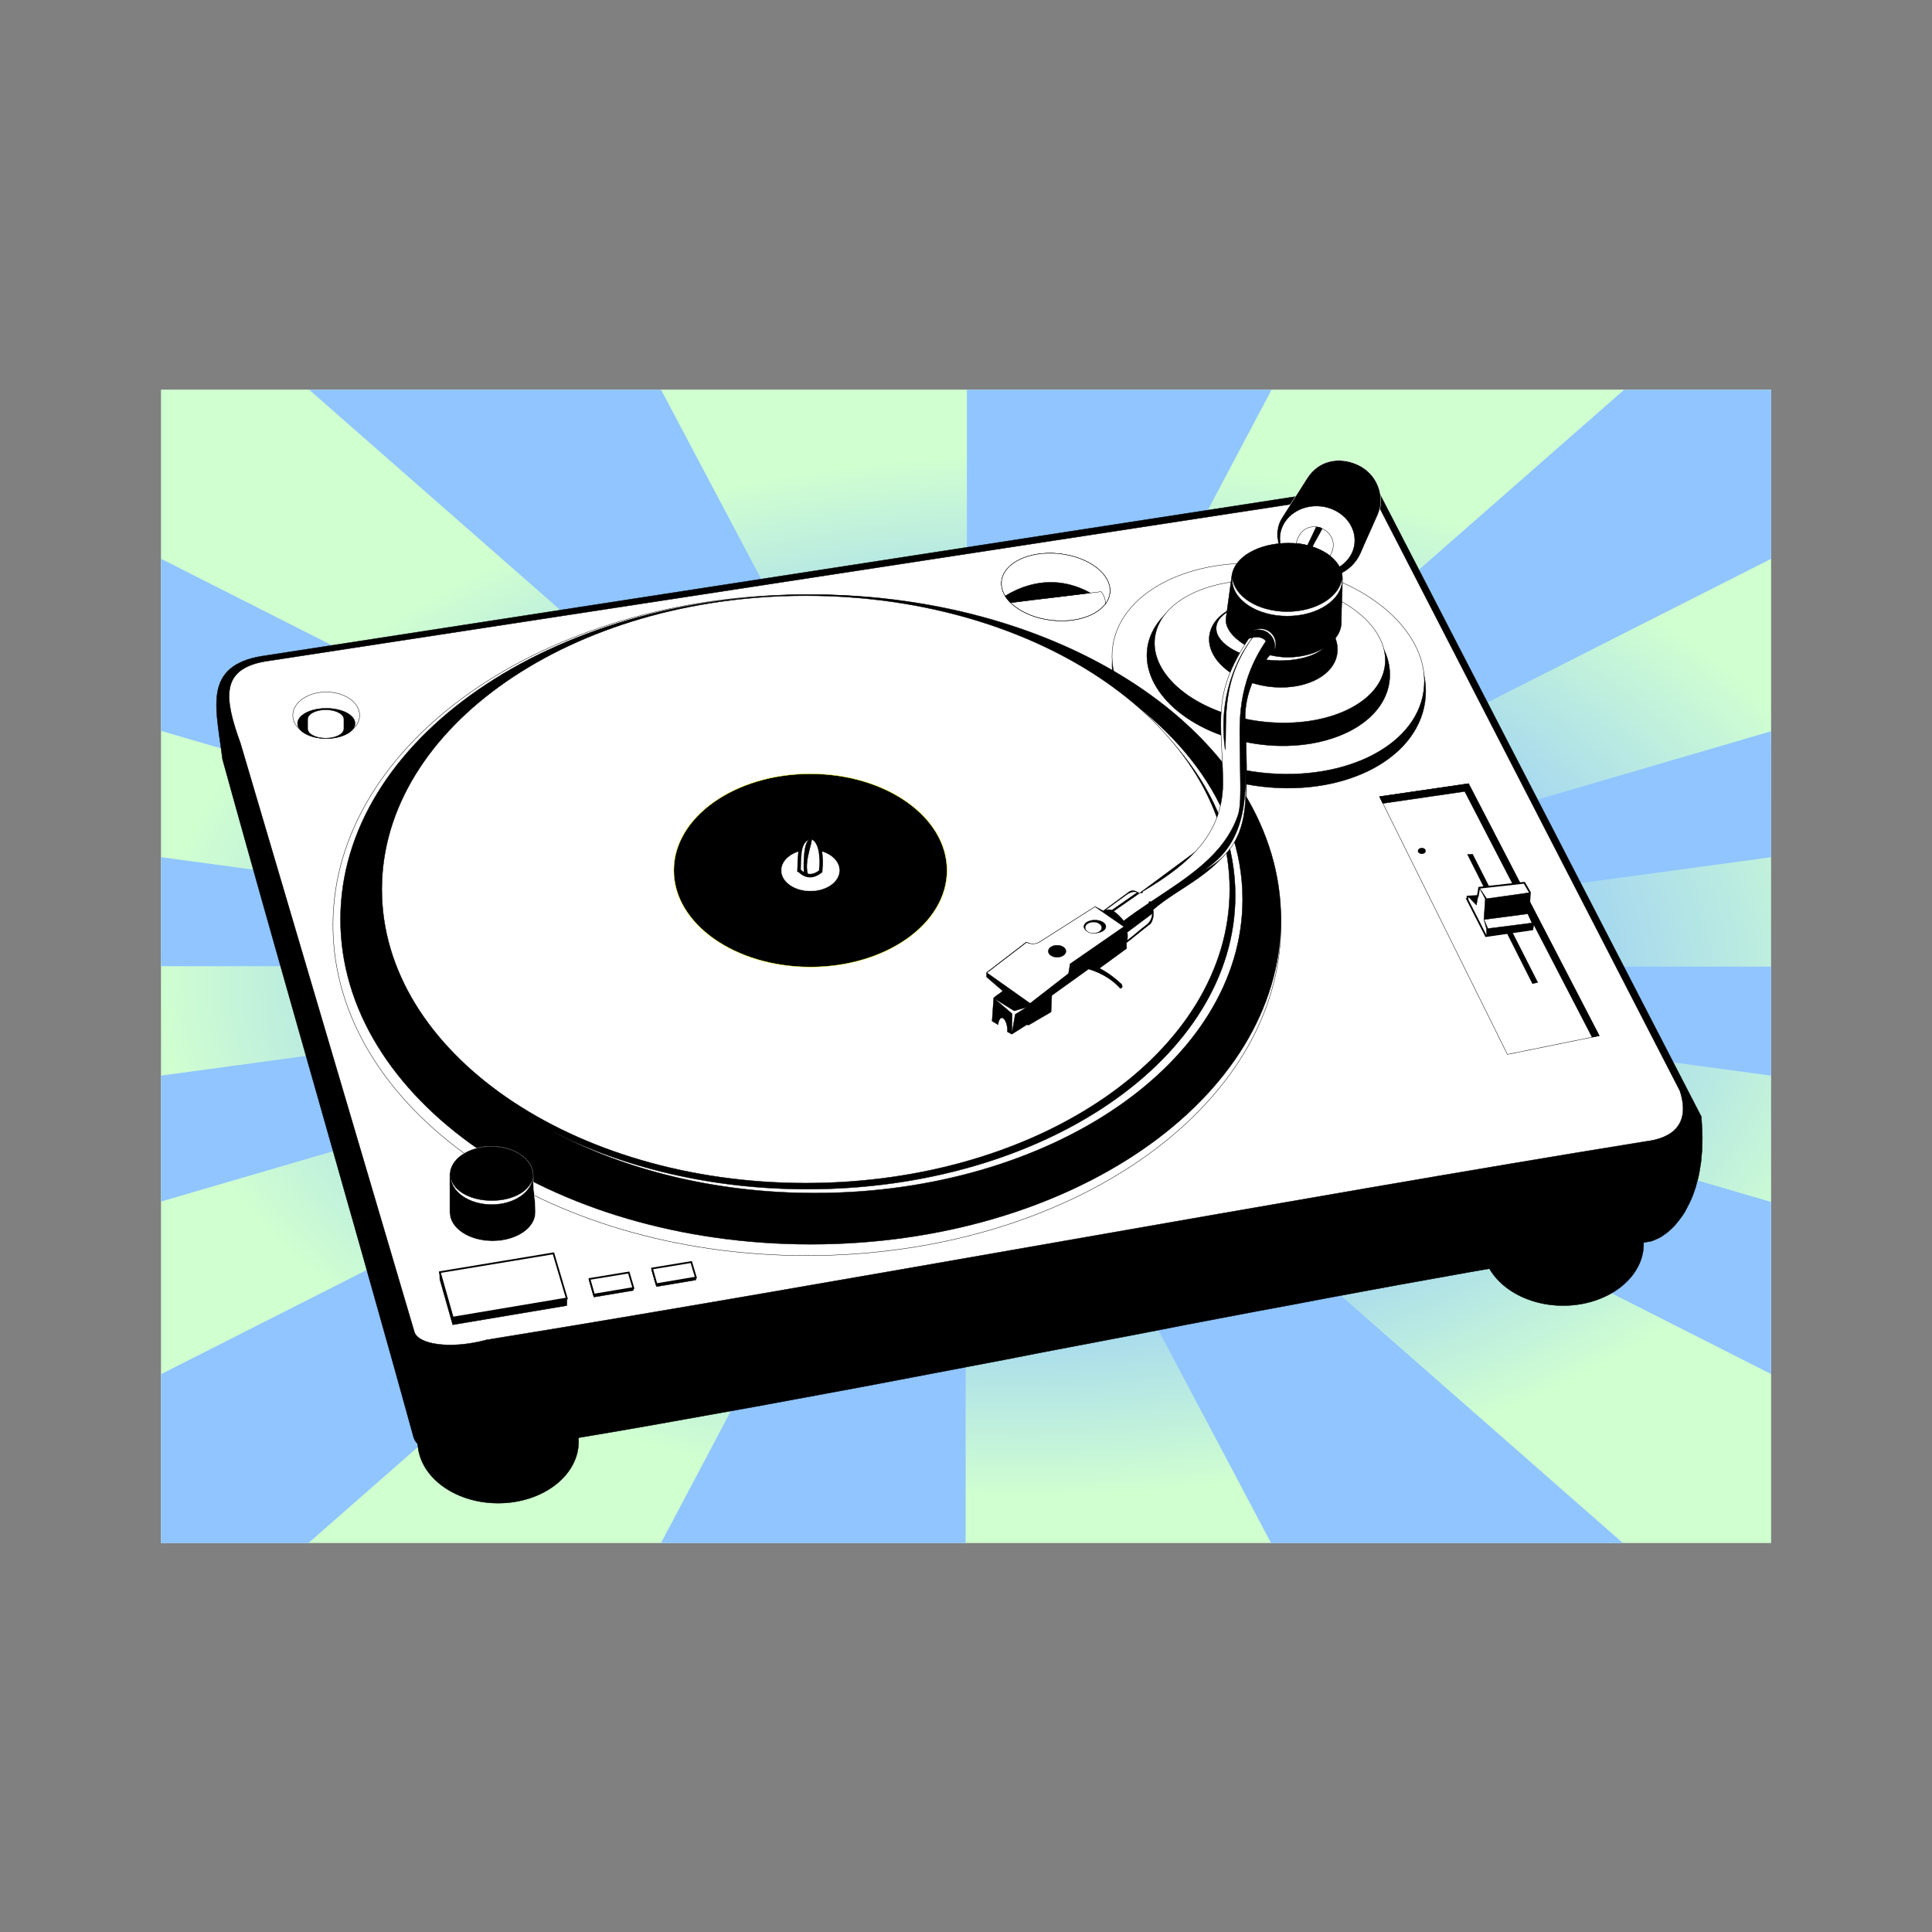 <svg:svg xmlns:dc="http://purl.org/dc/elements/1.1/" xmlns:ns2="http://creativecommons.org/ns#" xmlns:rdf="http://www.w3.org/1999/02/22-rdf-syntax-ns#" xmlns:svg="http://www.w3.org/2000/svg" height="1108.917" id="svg2918" version="1.0" viewBox="-92.411 -223.637 1108.917 1108.917" width="1108.917">
  <svg:rect x="-92.411" y="-223.637" width="1108.917" height="1108.917" fill="#808080" stroke="none"/>
  <svg:defs id="defs2920">
    <svg:radialGradient cx="372.05" cy="526.12" gradientTransform="matrix(1.081 0 0 1.279 -2.933 -148.69)" gradientUnits="userSpaceOnUse" id="radialGradient3329" r="372.05">
      <svg:stop id="stop10640" offset="0" stop-color="#90c5ff" />
      <svg:stop id="stop10646" offset=".5" stop-color="#91c5ff" />
      <svg:stop id="stop10642" offset="1" stop-color="#d0ffd0" />
    </svg:radialGradient>
  </svg:defs>
  <svg:g id="layer1" transform="translate(63.476 53.889)">
    <svg:g fill-rule="evenodd" id="g3406" transform="matrix(1.242 0 0 .629 -62.707 -46.954)">
      <svg:rect fill="url(#radialGradient3329)" height="1052.5" id="rect10636" width="744.09" x="-.619" y="-11.031" />
      <svg:path d="m371.82-11.03v525.53l140.81-525.53h-140.81z" fill="#90c5ff" id="path10594" />
      <svg:path d="m675.6-11.03l-303.59 525.84 371.47-371.46v-154.38h-67.88z" fill="#90c5ff" id="path10596" />
      <svg:path d="m743.48 300.72l-371.47 214.47 371.47-99.53v-114.94z" fill="#90c5ff" id="path10598" />
      <svg:path d="m372.19 515.5l371.29 99.5v-99.5h-371.29z" fill="#90c5ff" id="path10600" />
      <svg:path d="m371.85 515.69l371.63 371.59v-157.03l-371.63-214.56z" fill="#90c5ff" id="path10602" />
      <svg:path d="m371.54 515.88l140.84 525.62h162.6l-303.44-525.62z" fill="#90c5ff" id="path10604" />
      <svg:path d="m371.23 516.06l-140.79 525.44h140.79v-525.44z" fill="#90c5ff" id="path10606" />
      <svg:path d="m371.04 515.72l-371.66 371.69 0.001 154.09h68.125l303.53-525.78z" fill="#90c5ff" id="path10608" />
      <svg:path d="m370.85 515.41l-371.47 99.53 0.001 114.94 371.47-214.47z" fill="#90c5ff" id="path10610" />
      <svg:path d="m-0.619 415.6v99.5h371.31l-371.31-99.5z" fill="#90c5ff" id="path10612" />
      <svg:path d="m-0.619 143.31v157.04l371.63 214.56-371.63-371.6z" fill="#90c5ff" id="path10614" />
      <svg:path d="m67.788-11.03l303.53 525.75-140.88-525.75h-162.65z" fill="#90c5ff" id="path10616" />
    </svg:g>
    <svg:g id="g2423" transform="translate(-469.57 -594.14)">
      <svg:path d="m441.4 752.39l3.36 12.11 3.3 11.9 3.34 11.96 3.36 12.01 3.38 12.05 3.4 12.09 3.41 12.14 3.44 12.16 3.45 12.2 3.46 12.23 3.47 12.24 3.48 12.27 3.49 12.28 3.49 12.29 3.5 12.3 3.5 12.3 3.5 12.31 3.49 12.29 3.5 12.3 3.48 12.28 3.48 12.3 3.48 12.2 3.46 12.2 3.44 12.2 3.44 12.2 3.41 12.1 3.4 12.1 3.38 12 3.36 12 3.33 12 3.3 11.9 3.32 12 0.4 1.1 0.6 1.2 0.74 1 0.86 1 0.94 0.9 1.03 0.8 1.1 0.7 1.17 0.7 1.24 0.6 1.3 0.5 1.37 0.5 1.43 0.4 1.49 0.4 1.55 0.3 1.61 0.3 1.67 0.3 1.72 0.2 1.78 0.1 1.82 0.1h5.77l2.01-0.1 2.06-0.1 2.09-0.2 2.12-0.3 2.16-0.3 2.19-0.4 2.21-0.4 2.24-0.4 2.26-0.6 2.07-0.5 20.72-3.4 20.84-3.5 20.8-3.5 20.74-3.6 20.69-3.7 20.66-3.7 20.61-3.7 20.58-3.8 20.54-3.8 20.52-3.8 20.5-3.9 20.48-3.9 20.46-3.9 20.44-3.9 20.44-4 20.44-3.9 20.43-3.9 20.44-3.9 20.44-4 20.43-3.9 20.5-3.9 20.5-3.8 20.5-3.9 20.5-3.8 20.6-3.8 20.6-3.7 20.6-3.7 20.7-3.6 20.7-3.6 20.8-3.6 20.8-3.4 21.2-3.5 1.7-0.6 1.4-0.6 1.5-0.7 1.5-0.8 1.4-1 1.5-1 1.4-1.2 1.4-1.3 1.4-1.3 1.3-1.5 1.3-1.6 1.3-1.7 1.3-1.8 1.2-1.9 1.1-2.1 1.1-2.1 1.1-2.3 1-2.3 0.9-2.5 0.9-2.59 0.7-2.69 0.8-2.81 0.6-2.93 0.5-3.04 0.5-3.15 0.3-3.27 0.3-3.38 0.1-3.5 0.1-3.61-0.1-3.73-0.2-3.85-0.3-4.72-187.4-362.92-639.56 98.73-2.75 0.56-2.56 0.63-2.4 0.73-2.24 0.83-2.08 0.93-1.93 1.03-1.78 1.15-1.64 1.26-1.47 1.37-1.31 1.48-1.15 1.58-0.99 1.66-0.82 1.74-0.68 1.81-0.53 1.86-0.41 1.91-0.28 1.96-0.19 2.01-0.09 2.06-0.01 2.11 0.06 2.17 0.13 2.22 0.19 2.28 0.23 2.33 0.28 2.41 0.31 2.46 0.34 2.54 0.36 2.59 0.38 2.67 0.38 2.74 0.39 2.81 0.42 3.16z" id="path2425" stroke="#000" stroke-width=".216" />
      <svg:path d="m442.37 752.19l3.34 12.04 3.31 11.91 3.33 11.95 3.36 12.01 3.38 12.05 3.4 12.1 3.41 12.13 3.44 12.16 3.45 12.2 3.46 12.23 3.47 12.24 3.48 12.27 3.49 12.28 3.49 12.29 3.5 12.3 3.5 12.3 3.5 12.31 3.49 12.29 3.5 12.29 3.49 12.28 3.48 12.28 3.47 12.2 3.46 12.3 3.45 12.2 3.43 12.1 3.41 12.1 3.4 12.1 3.38 12.1 3.36 12 3.33 11.9 3.31 11.9 3.3 12 0.37 1 0.54 1.1 0.68 0.9 0.78 0.9 0.87 0.9 0.96 0.7 1.04 0.7 1.12 0.6 1.18 0.6 1.25 0.5 1.32 0.5 1.39 0.4 1.46 0.3 1.51 0.4 1.57 0.2 1.64 0.3 1.69 0.2 1.75 0.1 1.8 0.1h1.85l1.9 0.1 1.95-0.1 1.99-0.1 2.03-0.1 2.06-0.2 2.1-0.3 2.14-0.3 2.16-0.3 2.2-0.4 2.21-0.5 2.24-0.5 2.1-0.6 20.77-3.4 20.84-3.5 20.79-3.5 20.74-3.6 20.69-3.6 20.65-3.7 20.61-3.8 20.58-3.8 20.54-3.8 20.52-3.8 20.5-3.9 20.47-3.9 20.46-3.9 20.45-3.9 20.44-3.9 20.43-3.9 20.43-4 20.44-3.9 20.44-3.9 20.42-3.9 20.5-3.9 20.5-3.9 20.5-3.8 20.5-3.9 20.6-3.7 20.6-3.8 20.6-3.7 20.7-3.6 20.7-3.6 20.8-3.5 20.8-3.5 21.2-3.5 1.5-0.5 1.4-0.6 1.4-0.7 1.5-0.8 1.4-0.9 1.4-1 1.3-1.2 1.4-1.2 1.3-1.3 1.4-1.5 1.3-1.5 1.2-1.7 1.3-1.8 1.1-1.8 1.2-2 1.1-2.2 1-2.2 1-2.3 0.9-2.4 0.8-2.58 0.8-2.66 0.7-2.78 0.6-2.89 0.5-3 0.5-3.12 0.3-3.24 0.3-3.35 0.1-3.46 0.1-3.59-0.1-3.7-0.2-3.82-0.3-4.5-187-362.11-638.79 98.62-2.7 0.54-2.52 0.62-2.34 0.72-2.18 0.8-2.03 0.9-1.86 1-1.72 1.1-1.56 1.21-1.4 1.31-1.25 1.41-1.09 1.5-0.94 1.59-0.79 1.66-0.65 1.73-0.51 1.79-0.39 1.85-0.28 1.9-0.18 1.96-0.09 2.01-0.01 2.08 0.06 2.13 0.13 2.2 0.18 2.25 0.23 2.33 0.28 2.39 0.31 2.46 0.34 2.52 0.36 2.6 0.38 2.66 0.38 2.74 0.39 2.81 0.41 3.1z" id="path2427" stroke="#000" stroke-width=".216" />
      <svg:path d="m443.34 751.99l3.32 11.98 3.31 11.9 3.33 11.96 3.36 12 3.38 12.05 3.4 12.1 3.42 12.13 3.43 12.17 3.45 12.19 3.46 12.23 3.47 12.24 3.48 12.27 3.49 12.28 3.49 12.29 3.5 12.3 3.5 12.3 3.5 12.3 3.49 12.3 3.5 12.3 3.48 12.28 3.49 12.24 3.47 12.3 3.46 12.2 3.44 12.2 3.44 12.1 3.42 12.2 3.39 12.1 3.38 12 3.36 12 3.33 12 3.31 11.9 3.3 11.9 0.33 0.9 0.48 1 0.61 0.8 0.71 0.8 0.8 0.8 0.9 0.7 0.97 0.6 1.06 0.6 1.13 0.6 1.2 0.5 1.28 0.4 1.35 0.4 1.41 0.4 1.48 0.3 1.54 0.3 1.61 0.2 1.66 0.2 1.72 0.1 1.77 0.1 1.83 0.1h1.87l1.92-0.1 1.97-0.1 2-0.1 2.05-0.2 2.08-0.3 2.11-0.3 2.14-0.3 2.17-0.4 2.2-0.5 2.22-0.5 2.13-0.5 20.81-3.4 20.84-3.5 20.78-3.6 20.74-3.6 20.69-3.6 20.65-3.7 20.6-3.7 20.58-3.8 20.54-3.8 20.52-3.9 20.49-3.8 20.48-3.9 20.46-3.9 20.44-4 20.44-3.9 20.43-3.9 20.44-4 20.44-3.9 20.44-3.9 20.4-3.9 20.5-3.9 20.5-3.9 20.5-3.8 20.6-3.8 20.5-3.8 20.6-3.7 20.7-3.7 20.6-3.7 20.8-3.6 20.7-3.5 20.9-3.5 21-3.4 1.5-0.5 1.3-0.6 1.4-0.7 1.3-0.7 1.4-0.9 1.4-1 1.3-1.1 1.3-1.2 1.3-1.3 1.3-1.4 1.3-1.5 1.2-1.7 1.2-1.7 1.2-1.9 1.1-1.9 1.1-2.1 1-2.2 0.9-2.3 1-2.4 0.8-2.47 0.7-2.63 0.7-2.74 0.6-2.86 0.6-2.97 0.4-3.09 0.4-3.2 0.2-3.32 0.2-3.43v-3.56l-0.1-3.67-0.1-3.79-0.4-4.29-186.5-361.3-638.12 98.51-2.65 0.53-2.47 0.62-2.3 0.7-2.12 0.78-1.96 0.87-1.8 0.97-1.64 1.05-1.5 1.15-1.33 1.25-1.19 1.34-1.04 1.42-0.89 1.51-0.75 1.58-0.62 1.66-0.49 1.72-0.38 1.78-0.27 1.85-0.18 1.91-0.09 1.97-0.01 2.04 0.07 2.1 0.12 2.17 0.19 2.24 0.23 2.3 0.27 2.38 0.31 2.45 0.34 2.52 0.36 2.59 0.37 2.67 0.39 2.74 0.39 2.81 0.4 3.03z" id="path2429" stroke="#000" stroke-width=".216" />
      <svg:path d="m444.31 751.79l3.3 11.91 3.31 11.91 3.33 11.95 3.36 12.01 3.38 12.05 3.4 12.09 3.42 12.13 3.43 12.17 3.45 12.19 3.46 12.23 3.47 12.24 3.48 12.27 3.49 12.28 3.49 12.29 3.5 12.3 3.5 12.3 3.5 12.31 3.49 12.29 3.5 12.29 3.49 12.28 3.48 12.32 3.47 12.2 3.46 12.2 3.45 12.2 3.43 12.2 3.42 12.1 3.39 12.1 3.38 12 3.36 12 3.33 12 3.31 11.9 3.29 11.9 0.3 0.8 0.42 0.8 0.54 0.8 0.64 0.8 0.74 0.6 0.82 0.7 0.91 0.6 1 0.5 1.08 0.6 1.16 0.4 1.23 0.5 1.3 0.4 1.38 0.3 1.44 0.3 1.51 0.3 1.57 0.2 1.63 0.2 1.7 0.1 1.74 0.1 1.8 0.1h1.85l1.9-0.1 1.94-0.1 1.98-0.1 2.02-0.2 2.06-0.2 2.09-0.3 2.12-0.4 2.15-0.4 2.18-0.4 2.19-0.5 2.17-0.6 20.85-3.4 20.83-3.5 20.79-3.5 20.73-3.6 20.69-3.7 20.64-3.7 20.61-3.7 20.57-3.8 20.54-3.8 20.52-3.9 20.49-3.8 20.47-3.9 20.46-3.9 20.45-3.9 20.43-4 20.44-3.9 20.43-3.9 20.44-4 20.44-3.9 20.49-3.9 20.4-3.9 20.5-3.8 20.5-3.9 20.6-3.8 20.5-3.8 20.6-3.7 20.7-3.7 20.7-3.7 20.7-3.6 20.8-3.5 20.8-3.5 21-3.4 1.3-0.4 1.3-0.6 1.3-0.6 1.3-0.8 1.3-0.8 1.4-1 1.2-1 1.4-1.2 1.2-1.3 1.3-1.4 1.2-1.5 1.2-1.6 1.2-1.7 1.1-1.8 1.1-1.9 1.1-2 1-2.2 0.9-2.2 0.9-2.39 0.8-2.47 0.8-2.6 0.7-2.7 0.6-2.83 0.5-2.93 0.4-3.06 0.4-3.17 0.2-3.29 0.2-3.4v-3.52l-0.1-3.65-0.1-3.76-0.3-4.07-186.2-360.5-637.34 98.4-2.62 0.53-2.42 0.6-2.24 0.68-2.07 0.76-1.9 0.85-1.73 0.93-1.57 1.01-1.43 1.1-1.27 1.18-1.12 1.27-0.98 1.35-0.85 1.42-0.71 1.51-0.59 1.58-0.47 1.65-0.37 1.72-0.26 1.78-0.17 1.86-0.09 1.93-0.01 2 0.06 2.07 0.13 2.15 0.18 2.22 0.23 2.29 0.27 2.36 0.31 2.44 0.34 2.51 0.36 2.59 0.37 2.67 0.39 2.74 0.39 2.82 0.39 2.96z" id="path2431" stroke="#000" stroke-width=".216" />
      <svg:path d="m445.28 751.6c34.84 126.01 74.65 262.5 109.49 388.5 2.22 8 22.91 11.4 46.41 5.1 223.15-36 435.92-83.9 659.02-120 12.9-3.9 28.3-24.8 24.5-66.57l-184.1-359.68-636.67 98.29c-28.49 5.1-22.73 23-18.65 54.36z" id="path2433" stroke="#000" stroke-width=".216" />
      <svg:path d="m451.74 743.36l99.78 337.74c2.1 7.1 20.34 10.2 41.22 4.6 198.18-32.1 467.26-81.9 665.46-113.93 14.6-1.74 26.1-9.23 19.7-29.03l-177.1-343.79-635.17 97.32c-25.3 4.53-23.45 20.73-13.89 47.09z" fill="#fff" id="path2435" stroke="#000" stroke-width=".216" />
      <svg:path d="m1105.5 773.85l51.1-7.45 75 144.7-52.7 10.72-73.4-147.97z" fill="#fff" id="path2437" stroke="#000" stroke-width=".216" />
      <svg:path d="m1156 807.06l2.9-0.14 37.4 73.6-3 0.68-37.3-74.14z" id="path2439" stroke="#000" stroke-width=".216" />
      <svg:path d="m1049.1 662.53c18 1.96 31.2 10.79 29.4 19.7-1.7 8.91-17.7 14.54-35.7 12.57-18-1.96-31.2-10.78-29.4-19.7 1.7-8.91 17.7-14.54 35.7-12.57z" id="path2441" stroke="#000" stroke-width=".216" />
      <svg:path d="m1050.7 644.14c49.5 7.51 85.7 41.22 80.9 75.28s-48.8 55.58-98.2 48.06c-49.54-7.51-85.8-41.22-81.01-75.28 4.78-34.05 48.81-55.58 98.31-48.06z" id="path2443" stroke="#000" stroke-width=".216" />
      <svg:path d="m1050.2 641.34c49.3 7.2 85.4 39.49 80.6 72.11-4.7 32.62-48.5 53.23-97.8 46.04-49.28-7.2-85.38-39.49-80.62-72.11 4.77-32.62 48.62-53.24 97.82-46.04z" fill="#fff" id="path2445" stroke="#000" stroke-width=".216" />
      <svg:path d="m1067.3 692.4c-6.7 2.85-16 4.1-26 3.01-18-1.97-31.1-10.79-29.4-19.7 0.8-4.33 5-7.88 11.2-10.17-5.3 2.29-8.9 5.6-9.7 9.56-1.7 8.92 11.4 17.74 29.4 19.7 9.3 1.02 18 0.02 24.5-2.4z" fill="#fff" id="path2447" stroke="#000" stroke-width=".216" />
      <svg:path d="m1048.4 652.97c38.4 5.53 66.4 30.3 62.7 55.33-2 13.58-12.9 24.45-28.7 30.67-10.1 3.98-22.1 6.06-35 5.71-4.1-0.11-8.2-0.46-12.4-1.06-38.34-5.52-66.42-30.3-62.71-55.32 3.7-25.03 37.81-40.85 76.11-35.33z" id="path2449" stroke="#000" stroke-width=".216" />
      <svg:path d="m1048.9 650.68c36.4 4.86 63.1 26.7 59.6 48.75-3.5 22.06-35.9 36-72.3 31.13-36.41-4.87-63.07-26.7-59.55-48.76 3.52-22.05 35.85-35.99 72.25-31.12z" fill="#fff" id="path2451" stroke="#000" stroke-width=".216" />
      <svg:path d="m1048.1 662.32c20.3 2.94 35.1 16.13 33.1 29.45-1.9 13.32-19.9 21.74-40.2 18.8-20.2-2.94-35.1-16.12-33.1-29.45 2-13.32 20-21.74 40.2-18.8z" id="path2453" stroke="#000" stroke-width=".216" />
      <svg:path d="m1094.8 634.04c-5.4 12.29-19.8 17.7-32.3 12.1-12.5-5.61-20.2-21.12-13-32.41l14.4-22.64c6.4-10.05 17.9-12.77 29-7.79 11.1 4.99 16.3 17.91 11.6 28.84-3.5 8.04-6.2 13.71-9.7 21.9z" id="path2455" stroke="#fff" stroke-width=".216" />
      <svg:path d="m1078.2 608.8c10.9 4.39 16 15.76 11.4 25.38-4.7 9.62-17.3 13.87-28.2 9.48-11-4.39-16-15.76-11.4-25.38 4.7-9.63 17.3-13.87 28.2-9.48z" fill="#fff" id="path2457" stroke="#000" stroke-width=".216" />
      <svg:path d="m1047.6 663.13c18 1.97 31.2 10.79 29.4 19.7-1.7 8.91-17.7 14.54-35.7 12.58-18-1.97-31.1-10.79-29.4-19.7s17.7-14.55 35.7-12.58z" fill="#fff" id="path2459" stroke="#000" stroke-width=".216" />
      <svg:path d="m1057.7 628.36c4.3-18.15 28.2-6.88 19.3 7.4-5.6-4.26-12.2-6.36-19.3-7.4z" fill="#fff" id="path2461" stroke="#000" stroke-width=".216" />
      <svg:path d="m776.86 657.9c150.24 0 272.04 84.94 272.04 189.69s-121.8 189.71-272.04 189.71-272.07-84.96-272.07-189.71 121.83-189.69 272.07-189.69z" fill="#fff" id="path2463" stroke="#000" stroke-width=".216" />
      <svg:path d="m779.03 657.9c149.04 0 269.87 83.48 269.87 186.43s-120.83 186.47-269.87 186.47-269.91-83.52-269.91-186.47 120.87-186.43 269.91-186.43z" id="path2465" stroke="#000" stroke-width=".216" />
      <svg:path d="m777.18 662.24c135.62 0 245.62 75.49 245.62 168.58 0 93.08-110 168.57-245.62 168.57s-245.61-75.49-245.61-168.57c0-93.09 109.99-168.58 245.61-168.58z" id="path2467" stroke="#000" stroke-width=".216" />
      <svg:path d="m928.7 697.98c59.64 30.76 98.2 79.71 98.2 134.85 0 93.08-109.96 168.57-245.59 168.57-57.01 0-109.5-13.34-151.19-35.73 40.98 21.04 91.85 33.5 146.94 33.5 135.63 0 245.64-75.49 245.64-168.58 0-53.81-36.79-101.75-94-132.61z" fill="#fff" id="path2469" stroke="#000" stroke-width=".216" />
      <svg:path d="m1083.6 673.71c0 11.12-13.8 20.15-30.8 20.15s-37-11.56-35.4-22.58l3.3-24.16c1.5-11.02 15.6-18.79 32.6-18.79s30.9 9.02 30.9 20.15c0 10.88-0.6 14.04-0.6 25.23z" id="path2471" stroke="#000" stroke-width=".216" />
      <svg:path d="m1084 647.96c0.1 0.43 0.1 0.86 0.1 1.3 0 11.59-14.1 20.99-31.6 20.99-17.4 0-31.6-9.4-31.6-20.99 0-0.44 0-0.87 0.1-1.3 1 10.99 14.7 19.7 31.5 19.7s30.5-8.71 31.5-19.7z" fill="#fff" id="path2473" stroke="#000" stroke-width=".216" />
      <svg:path d="m1032.5 678.74c8.5-4.45 16.3 3.96 12.5 11.66 0.2-0.75 0.4-1.54 0.4-2.36 0.3-5.24-3.7-9.7-8.9-9.96-1.4-0.08-2.7 0.17-4 0.66z" fill="#fff" id="path2475" stroke="#000" stroke-width=".216" />
      <svg:path d="m921.7 634.44c17.16 1.85 30.16 11.91 29.02 22.46-1.13 10.56-15.97 17.63-33.13 15.78-17.16-1.84-30.16-11.9-29.03-22.46 1.14-10.55 15.98-17.62 33.14-15.78z" fill="none" id="path2477" stroke="#000" stroke-width=".216" />
      <svg:path d="m776.16 658.53c134.35 0 243.34 75.49 243.34 168.58s-108.99 168.57-243.34 168.57c-134.36 0-243.31-75.48-243.31-168.57s108.95-168.58 243.31-168.58z" fill="#fff" id="path2479" stroke="#000" stroke-width=".216" />
      <svg:path d="m778.84 760.77c43.3 0 78.4 24.82 78.4 55.43s-35.1 55.44-78.4 55.44c-43.29 0-78.4-24.83-78.4-55.44s35.11-55.43 78.4-55.43z" id="path2481" stroke="#ff0" stroke-width=".216" />
      <svg:path d="m778.84 804.46c9.17 0 16.61 5.26 16.61 11.74 0 6.49-7.44 11.74-16.61 11.74s-16.6-5.25-16.6-11.74c0-6.48 7.43-11.74 16.6-11.74z" fill="#fff" id="path2483" stroke="#fff" stroke-width=".216" />
      <svg:path d="m772.3 816.09c0.5-5.99-0.73-15.12 4.92-18.27 1.33-0.91 2.72-0.44 3.65 0.23 3.65 2.62 4.78 10.13 3.85 18.71-4.47 3.46-8.62 3.3-12.42-0.67z" fill="#fff" id="path2485" stroke="#000" stroke-width="2" />
      <svg:path d="m921.7 634.44c17.16 1.85 30.16 11.91 29.02 22.46-1.13 10.56-15.97 17.63-33.13 15.78-17.16-1.84-30.16-11.9-29.03-22.46 1.14-10.55 15.98-17.62 33.14-15.78z" fill="none" id="path2487" stroke="#000" stroke-width=".216" />
      <svg:path d="m1105.5 773.85l51.1-7.45 75 144.7-4.1 0.83-73.1-141.03-47 6.85-1.9-3.9z" id="path2489" stroke="#000" stroke-width=".216" />
      <svg:path d="m1156 833.11l10.6 20.78 26.6-3.85 0.5-3-2.7-5.94 0.8-12.26-3.2-5.54-25.9 2.85-0.8 4.73-4.8 0.3-0.2 0.01-0.3 0.02-0.6 0.03v1.87z" fill="#fff" id="path2491" stroke="#000" stroke-width="1" />
      <svg:path d="m921.7 634.44c17.16 1.85 30.16 11.91 29.02 22.46-0.25 2.32-1.16 4.46-2.6 6.39 0.4-3.94-2.47-7.08-2.47-7.08l-51.91 6.35c-3.68-3.66-5.64-7.96-5.18-12.34 1.14-10.55 15.98-17.62 33.14-15.78z" fill="#fff" id="path2493" stroke="#000" stroke-width=".216" />
      <svg:path d="m893.65 662.53c14.68-2.03 31.12-3.59 45.8-5.62-13.35-7.43-30.5-9.37-48.81 1.73 0.66 1.25 1.76 2.54 3.01 3.89z" id="path2495" stroke="#000" stroke-width=".216" />
      <svg:path d="m1031 682.69c6.9-1.3 12.8 0.11 12 9.49-9.7 10.54-14.4 23.52-14.6 35.18 0.6 22.82 2.9 56.95-4.5 68.45-10.2 21.97-33.53 29.92-48.38 42.97 0.78 3.36-0.46 6.74-1.47 7.99-5.11 3.89-8.75 7.09-13.85 10.98 0.04 1.09 0.09 2.17 0.13 3.25-5.19 3.8-10.39 7.59-15.58 11.39 5.5 2.89 9.35 6.02 12.74 9.21 0.63 1.38 0.36 2.14-0.81 2.31-4.08-4.5-9.57-8.43-18.17-11.11-7.05 5.06-14.09 10.12-21.14 15.18-0.14 3.16-0.27 6.32-0.41 9.48-4.24 2.49-8.49 4.97-12.74 7.46-0.41-0.05-0.81-0.09-1.22-0.14-2.84 1.81-5.69 3.62-8.54 5.42-0.86-0.31-1.72-1.04-2.57-1.36 0.44-6.6-4.15-11.99-5.39-4.11l-3.39-2.04c0.23-4.11 0.69-9.11 0.92-13.22 1.44-1.59 3.72-2.54 5.17-4.12l-9.23-7.95-0.01-2.57 22.77-17.49c2.62 1.34 5.24 1.69 7.86-0.13 10.57-6.73 21.15-13.47 31.72-20.2 1.53 0.82 3.07 1.63 4.61 2.44 5.01-3.7 10.03-7.41 15.04-11.11 1.85-0.92 3.71-0.56 5.56 1.08 12.69-9.4 25.39-18.79 38.08-28.19 6.5-4.3 11.4-14.67 9.8-50.01 0.3-16.58-0.9-32.94 5.7-50.02 2.9-5.69 7-12.82 9.9-18.51z" id="path2497" stroke="#000" stroke-width=".216" />
      <svg:path d="m1129.8 803.4c1.2 0 2.1 0.73 2.1 1.62 0 0.9-0.9 1.63-2.1 1.63s-2.2-0.73-2.2-1.63c0-0.89 1-1.62 2.2-1.62z" id="path2499" stroke="#000" stroke-width=".216" />
      <svg:path d="m948.03 839.05c1.29-0.2 2.53-0.66 3.82 0 5.06-3.44 9.74-6.88 14.8-10.32-2.16-0.46-3.26-0.45-5.77 0.98-4.05 2.92-8.8 6.41-12.85 9.34z" fill="#fff" id="path2501" stroke="#000" stroke-width=".216" />
      <svg:path d="m960.46 856.54c0.59-1.17 0.46-3.4 0.24-4.83 4.85-3.73 9.59-7.08 14.45-10.81-0.25 2.2-0.83 4.35-2.98 6.28-4.05 2.93-7.66 6.43-11.71 9.36z" fill="#fff" id="path2503" stroke="#000" stroke-width=".216" />
      <svg:path d="m1028.3 757.73c1.7 34.19-9.4 49.63-25 59.24 24.9-12.56 26.6-34.08 25-59.24z" fill="#fff" id="path2505" stroke="#000" stroke-width=".216" />
      <svg:path d="m1040.3 684.61c-17 25.14-15.1 47.4-14.9 64.48 0.1 17.08 1 29.66-1.3 35.89-8 22.56-28.94 35.31-49.56 49.04-0.1 0.07-0.2 0.26-0.31 0.21-0.52-0.22-0.82-0.16-0.99 0.06-0.15 0.17-0.21 0.45-0.25 0.76-0.02 0.14-0.23 0.16-0.34 0.23-4.76 3.19-9.48 6.45-14 9.91-1.63-2.01-3.47-3.92-5.78-5.58 4.75-3.31 9.5-6.62 14.26-9.92 0.06-0.04 0.13-0.09 0.19-0.14 0.27-0.22 0.53-0.51 0.85-0.47 1.15 0.16 1.61-0.1 1.36-0.8-0.03-0.09 0.16-0.09 0.24-0.14 28.2-16.72 46.43-34.1 45.83-63.99-0.6-34.23-6.5-49.13 14.8-80.99 4.7-1.49 8-1.01 9.9 1.45z" fill="#fff" id="path2507" stroke="#000" stroke-width=".216" />
      <svg:path d="m500.92 713.81c10.59 0 19.18 5.98 19.18 13.35s-8.59 13.35-19.18 13.35-19.18-5.98-19.18-13.35 8.59-13.35 19.18-13.35z" fill="#fff" id="path2509" stroke="#000" stroke-width=".216" />
      <svg:path d="m500.97 723.17c9.13 0 16.52 3.88 16.52 8.66 0 4.79-7.39 8.67-16.52 8.67-9.12 0-16.51-3.88-16.51-8.67 0-4.78 7.39-8.66 16.51-8.66z" id="path2511" stroke="#000" stroke-width=".216" />
      <svg:path d="m500.66 724c5.74 0 10.4 2.44 10.4 5.45v5.42c0 3.01-4.66 5.45-10.4 5.45-5.75 0-10.4-2.44-10.4-5.45v-5.42c0-3.01 4.65-5.45 10.4-5.45z" fill="#fff" id="path2513" stroke="#000" stroke-width=".216" />
      <svg:path d="m595.73 974.6c13.23 0 23.96 7.35 23.96 16.42 0 10.08 1.35 12.28 1.35 21.48 0 9.1-11.03 16.5-24.64 16.5-13.6 0-24.63-7.4-24.63-16.5v-21.48c0-9.07 10.73-16.42 23.96-16.42z" id="path2515" stroke="#fff" stroke-width=".216" />
      <svg:path d="m595.91 974.67c13.08 0 23.69 7.11 23.69 15.89 0 8.77-10.61 15.84-23.69 15.84s-23.69-7.07-23.69-15.84c0-8.78 10.61-15.89 23.69-15.89z" fill="none" id="path2517" stroke="#000" stroke-width=".216" />
      <svg:path d="m619.59 990.94c0.01 0.14 0.01 0.27 0.01 0.41 0 9.25-10.61 16.65-23.69 16.65s-23.69-7.4-23.69-16.65c0-0.14 0.01-0.27 0.01-0.41 0.31 8.6 10.88 14.76 23.76 14.76 12.89 0 23.3-6.16 23.6-14.76z" fill="#fff" id="path2519" stroke="#000" stroke-width=".216" />
      <svg:path d="m880.14 874.98l24.79 17.53 22.07-17.13 0.9-5.54 30.85-21.35-16.59-11.45c-10.6 6.76-21.21 13.52-31.82 20.28-2.23 1.32-4.79 1.31-7.5 0.22l-22.7 17.44z" fill="#fff" id="path2521" stroke="#000" stroke-width=".216" />
      <svg:path d="m1165.4 844.44l25.4-3.35 0.9-12.13-24.7 3.48-4.1-6.15 3.3 6.27-0.8 11.88z" id="path2523" stroke="#000" stroke-width=".216" />
      <svg:path d="m510.5 728.53c0.04 0.14 0.06 0.28 0.06 0.42 0 2.17-4.43 3.92-9.89 3.92-5.47 0-9.89-1.75-9.89-3.92 0-0.14 0.02-0.28 0.05-0.42 0.53 1.97 4.73 3.5 9.84 3.5 5.1 0 9.3-1.53 9.83-3.5z" fill="#fff" id="path2525" stroke="#fff" stroke-width=".216" />
      <svg:path d="m1166.9 849.7l0.1 4.2 26.4-3.73-0.1-3.84-25.6 3.26-2.3-5.32 1.5 5.43z" id="path2527" stroke="#000" stroke-width=".216" />
      <svg:path d="m1072.5 620.18c-0.7-0.99-2.3-1.16-3.4-1.04-1.5 3.26-3.2 6.85-4.8 10.11-0.3 1.33 1.6 0.99 2.6 1.3 1.6-3.26 4-7.12 5.6-10.37z" id="path2529" stroke="#000" stroke-width=".216" />
      <svg:path d="m566.12 1050.9l-0.09-4.1 65.31-6.7 7.78 21.9-0.1 4-65.49 11-7.41-26.1z" id="path2531" stroke="#000" stroke-width=".216" />
      <svg:path d="m920.44 859.17c2.79 0 5.06 1.53 5.06 3.43 0 1.89-2.27 3.43-5.06 3.43s-5.06-1.54-5.06-3.43c0-1.9 2.27-3.43 5.06-3.43z" id="path2533" stroke="#000" stroke-width=".216" />
      <svg:path d="m942.12 844.73c3.49 0 6.32 1.67 6.32 3.72s-2.83 3.71-6.32 3.71-6.32-1.66-6.32-3.71 2.83-3.72 6.32-3.72z" id="path2535" stroke="#000" stroke-width=".216" />
      <svg:path d="m941.3 845.81c2.64 0 4.78 1.45 4.78 3.25 0 1.79-2.14 3.24-4.78 3.24-2.65 0-4.79-1.45-4.79-3.24 0-1.8 2.14-3.25 4.79-3.25z" fill="#fff" id="path2537" stroke="#000" stroke-width=".216" />
      <svg:path d="m884.12 889.56l10.5 8.92-0.16 11.46 1.93-11.12 6.66-4.1-7.22 2.11-11.71-7.27z" fill="#fff" id="path2539" stroke="#000" stroke-width=".216" />
      <svg:path d="m566.12 1046.8l65.22-10.8 7.68 25.9-65.49 11-7.41-26.1z" fill="#fff" id="path2541" stroke="#000" stroke-width="1" />
      <svg:path d="m652.03 1052.1l-0.03-1.4 22.56-2.3 2.69 7.5-0.04 1.4-22.62 3.8-2.56-9z" id="path2543" stroke="#000" stroke-width=".216" />
      <svg:path d="m652.03 1050.7l22.53-3.7 2.65 8.9-22.62 3.8-2.56-9z" fill="#fff" id="path2545" stroke="#000" stroke-width="1" />
      <svg:path d="m687.92 1046.1l-0.04-1.4 22.57-2.3 2.68 7.5-0.03 1.4-22.62 3.8-2.56-9z" id="path2547" stroke="#000" stroke-width=".216" />
      <svg:path d="m687.92 1044.7l22.53-3.7 2.65 8.9-22.62 3.8-2.56-9z" fill="#fff" id="path2549" stroke="#000" stroke-width="1" />
      <svg:path d="m1034.5 680.03c-20.9 27.1-16.3 50.22-17.6 67.02-3.3-23.81 1.9-47.31 17.6-67.02z" id="path2551" stroke="#000" stroke-width=".216" />
      <svg:path d="m599.61 1108.6c25.51 0 46.19 15.8 46.19 35.4s-20.68 35.4-46.19 35.4-46.19-15.8-46.19-35.4 20.68-35.4 46.19-35.4z" id="path2553" stroke="#000" stroke-width=".216" />
      <svg:path d="m1210.9 995.18c25.5 0 46.2 15.82 46.2 35.42 0 19.5-20.7 35.4-46.2 35.4s-46.2-15.9-46.2-35.4c0-19.6 20.7-35.42 46.2-35.42z" id="path2555" stroke="#000" stroke-width=".216" />
      <svg:path d="m775.14 817.43s-1-16.5 3.16-19.22c4.16-2.73-3.59 11.47-1 19.94-0.79 3.26-3.28-2.45-2.16-0.72z" id="path2557" stroke="#000" stroke-width=".216" />
      <svg:path d="m1162.1 830.69l-1 5.39-4.7-4.87 5.7-0.52z" id="path2559" stroke="#000" stroke-width=".216" />
    </svg:g>
  </svg:g>
</svg:svg>